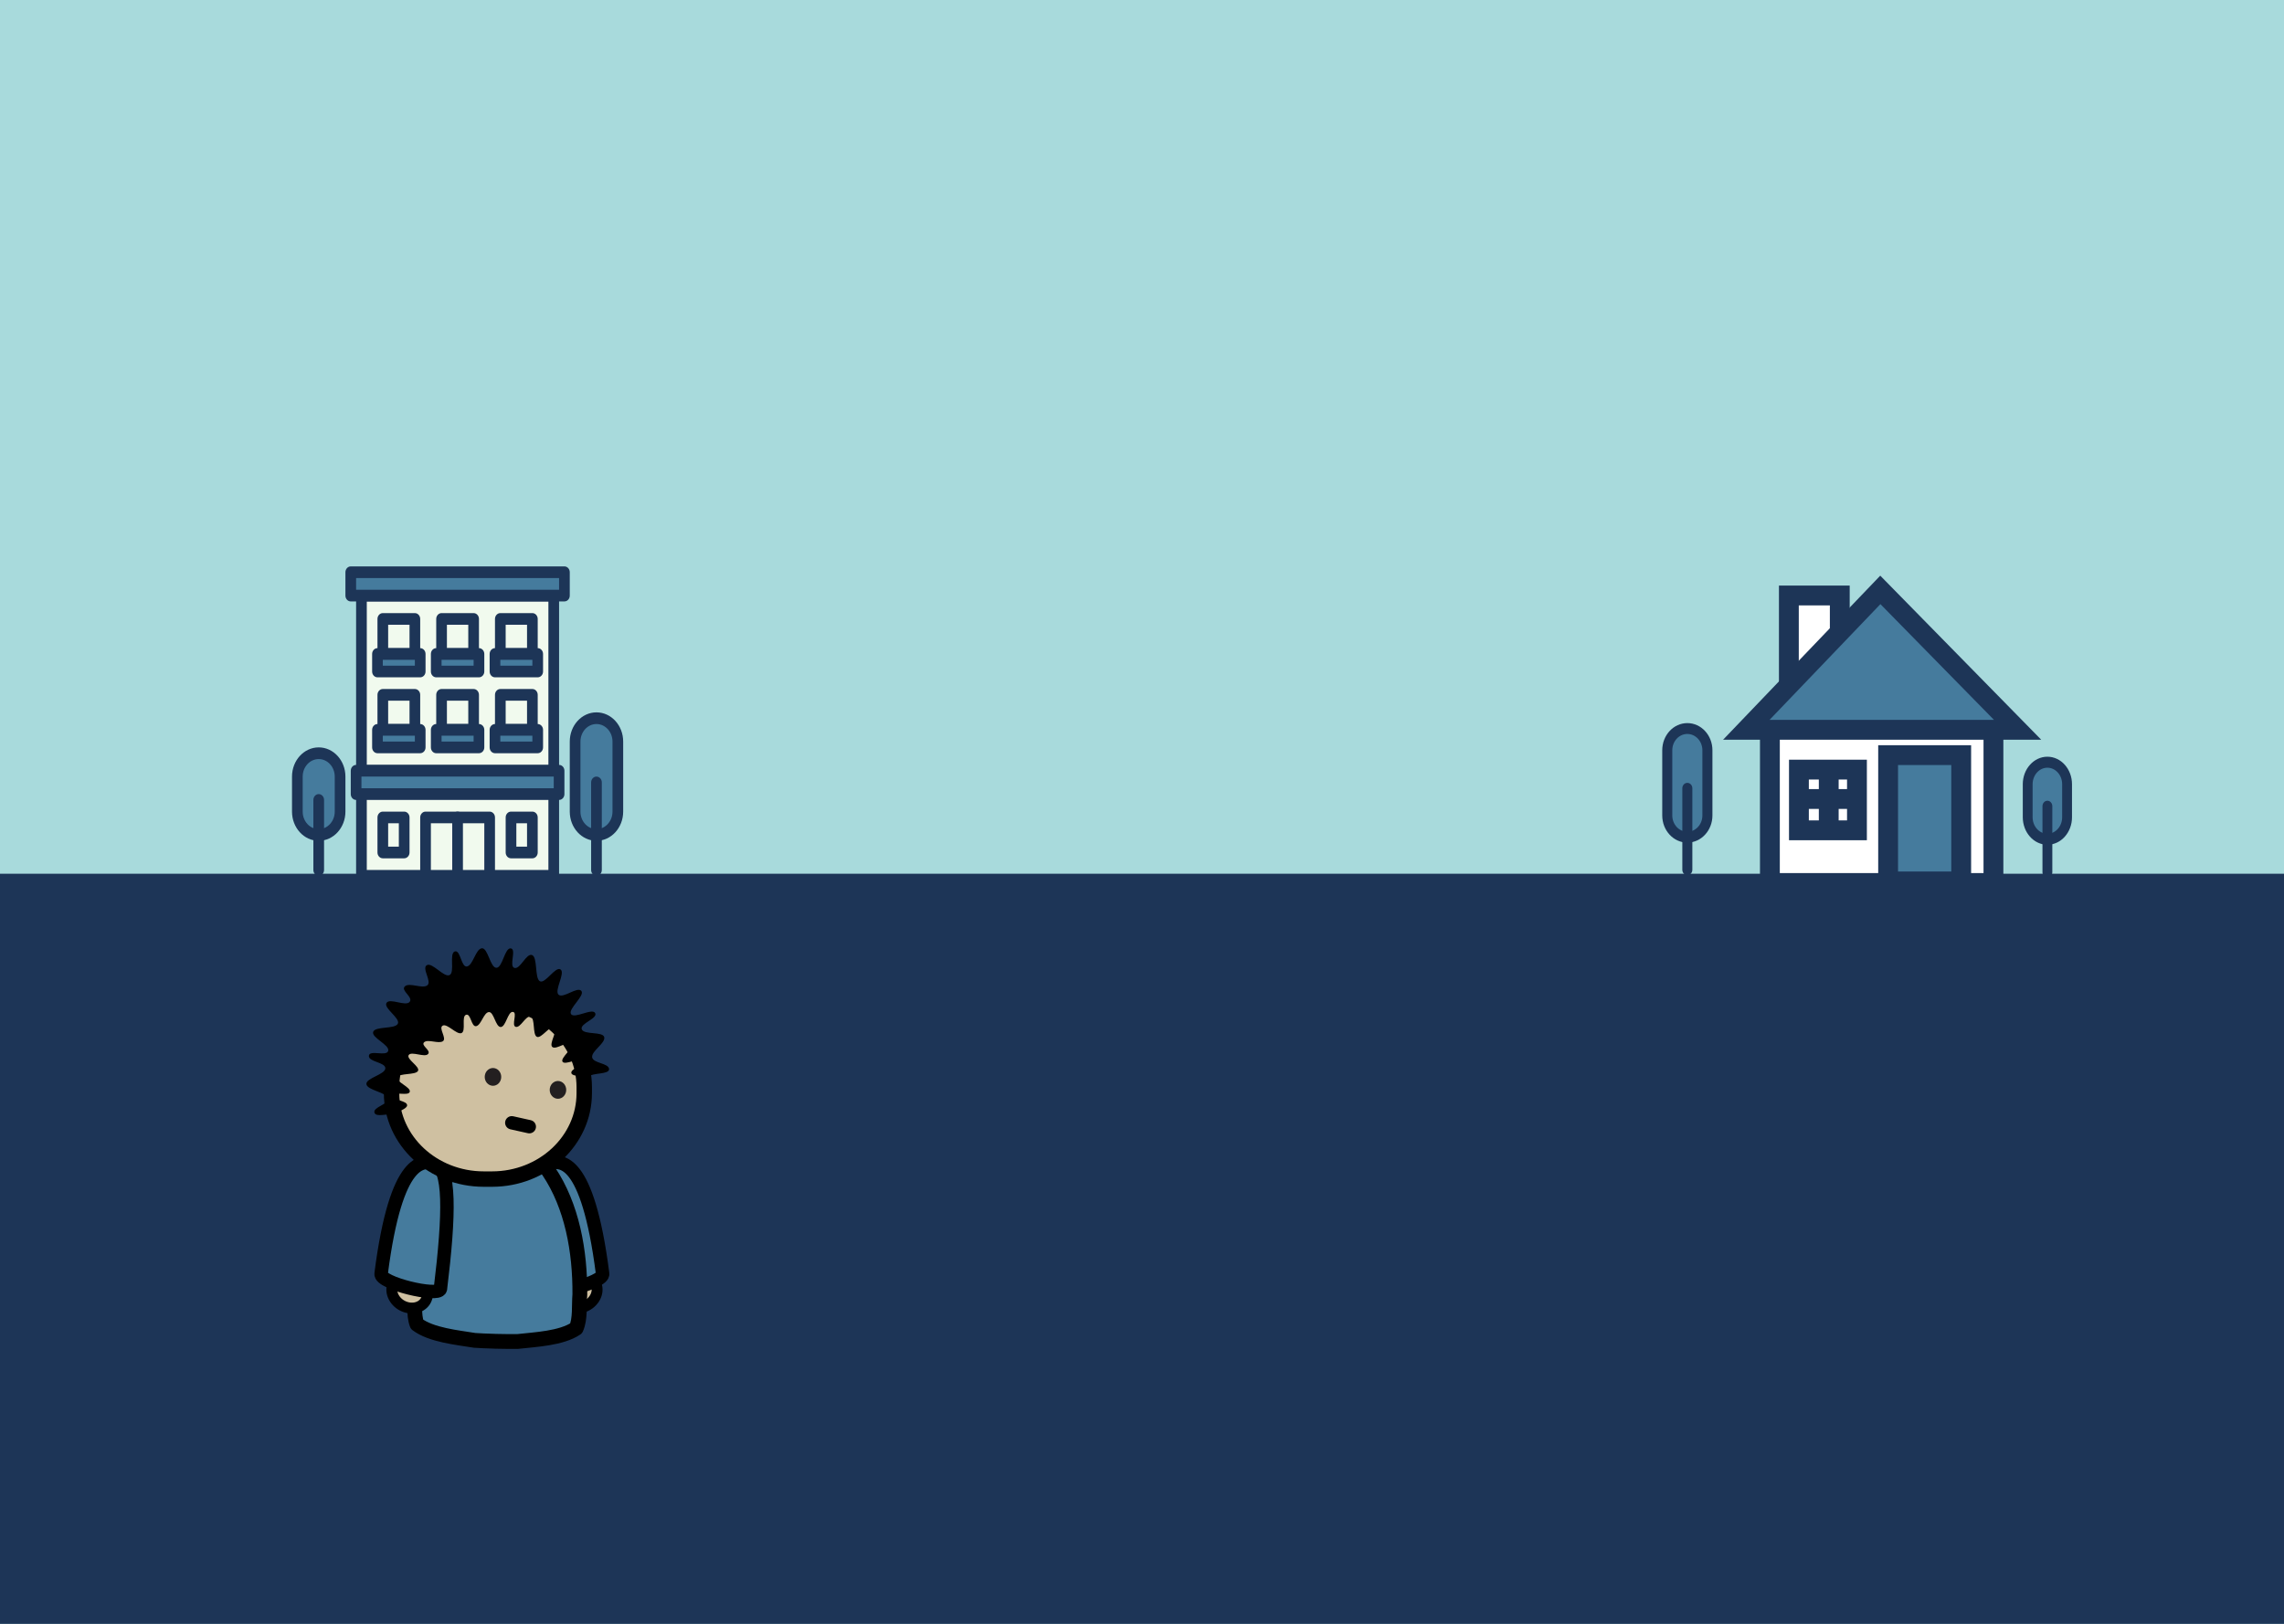 <svg width="1440" height="1024" viewBox="0 0 1440 1024" fill="none" xmlns="http://www.w3.org/2000/svg">
<rect width="1440" height="1024" fill="#1E1E1E"/>
<g clip-path="url(#clip0_0_1)">
<rect width="1440" height="1024" fill="#A8DADC"/>
<g clip-path="url(#clip1_0_1)">
<mask id="mask0_0_1" style="mask-type:alpha" maskUnits="userSpaceOnUse" x="174" y="313" width="229" height="243">
<path d="M403 313H174V556H403V313Z" fill="#C4C4C4"/>
</mask>
<g mask="url(#mask0_0_1)">
<path d="M396.265 320.364H180.735V556H396.265V320.364Z" fill="#A8DADC"/>
<path d="M227.882 375.591H349.118V486.045H227.882V375.591Z" fill="#F1FAEE"/>
<path fill-rule="evenodd" clip-rule="evenodd" d="M224.515 375.591C224.515 373.558 226.022 371.909 227.882 371.909H349.118C350.978 371.909 352.485 373.558 352.485 375.591V486.046C352.485 488.079 350.978 489.727 349.118 489.727H227.882C226.022 489.727 224.515 488.079 224.515 486.046V375.591ZM231.25 379.273V482.364H345.75V379.273H231.25Z" fill="#1D3557"/>
<path d="M221.147 360.864H355.853V375.591H221.147V360.864Z" fill="#457B9D"/>
<path fill-rule="evenodd" clip-rule="evenodd" d="M217.779 360.864C217.779 358.83 219.287 357.182 221.147 357.182H355.853C357.713 357.182 359.221 358.83 359.221 360.864V375.591C359.221 377.624 357.713 379.273 355.853 379.273H221.147C219.287 379.273 217.779 377.624 217.779 375.591V360.864ZM224.515 364.546V371.909H352.485V364.546H224.515Z" fill="#1D3557"/>
<path d="M241.353 390.318H261.559V412.409H241.353V390.318Z" fill="#F1FAEE"/>
<path fill-rule="evenodd" clip-rule="evenodd" d="M237.985 390.318C237.985 388.285 239.493 386.636 241.353 386.636H261.559C263.419 386.636 264.926 388.285 264.926 390.318V412.409C264.926 414.443 263.419 416.091 261.559 416.091H241.353C239.493 416.091 237.985 414.443 237.985 412.409V390.318ZM244.721 394V408.727H258.191V394H244.721Z" fill="#1D3557"/>
<path d="M237.985 412.409H264.926V423.455H237.985V412.409Z" fill="#457B9D"/>
<path fill-rule="evenodd" clip-rule="evenodd" d="M234.618 412.409C234.618 410.376 236.125 408.727 237.985 408.727H264.926C266.786 408.727 268.294 410.376 268.294 412.409V423.455C268.294 425.488 266.786 427.136 264.926 427.136H237.985C236.125 427.136 234.618 425.488 234.618 423.455V412.409ZM241.353 416.091V419.773H261.559V416.091H241.353Z" fill="#1D3557"/>
<path d="M241.353 438.182H261.559V460.273H241.353V438.182Z" fill="#F1FAEE"/>
<path fill-rule="evenodd" clip-rule="evenodd" d="M237.985 438.182C237.985 436.148 239.493 434.5 241.353 434.5H261.559C263.419 434.5 264.926 436.148 264.926 438.182V460.273C264.926 462.306 263.419 463.955 261.559 463.955H241.353C239.493 463.955 237.985 462.306 237.985 460.273V438.182ZM244.721 441.864V456.591H258.191V441.864H244.721Z" fill="#1D3557"/>
<path d="M237.985 460.273H264.926V471.318H237.985V460.273Z" fill="#457B9D"/>
<path fill-rule="evenodd" clip-rule="evenodd" d="M234.618 460.273C234.618 458.239 236.125 456.591 237.985 456.591H264.926C266.786 456.591 268.294 458.239 268.294 460.273V471.318C268.294 473.352 266.786 475 264.926 475H237.985C236.125 475 234.618 473.352 234.618 471.318V460.273ZM241.353 463.955V467.636H261.559V463.955H241.353Z" fill="#1D3557"/>
<path d="M278.397 390.318H298.603V412.409H278.397V390.318Z" fill="#F1FAEE"/>
<path fill-rule="evenodd" clip-rule="evenodd" d="M275.029 390.318C275.029 388.285 276.537 386.636 278.397 386.636H298.603C300.463 386.636 301.971 388.285 301.971 390.318V412.409C301.971 414.443 300.463 416.091 298.603 416.091H278.397C276.537 416.091 275.029 414.443 275.029 412.409V390.318ZM281.765 394V408.727H295.235V394H281.765Z" fill="#1D3557"/>
<path d="M275.029 412.409H301.971V423.455H275.029V412.409Z" fill="#457B9D"/>
<path fill-rule="evenodd" clip-rule="evenodd" d="M271.662 412.409C271.662 410.376 273.169 408.727 275.029 408.727H301.971C303.831 408.727 305.338 410.376 305.338 412.409V423.455C305.338 425.488 303.831 427.136 301.971 427.136H275.029C273.169 427.136 271.662 425.488 271.662 423.455V412.409ZM278.397 416.091V419.773H298.603V416.091H278.397Z" fill="#1D3557"/>
<path d="M278.397 438.182H298.603V460.273H278.397V438.182Z" fill="#F1FAEE"/>
<path fill-rule="evenodd" clip-rule="evenodd" d="M275.029 438.182C275.029 436.148 276.537 434.5 278.397 434.5H298.603C300.463 434.5 301.971 436.148 301.971 438.182V460.273C301.971 462.306 300.463 463.955 298.603 463.955H278.397C276.537 463.955 275.029 462.306 275.029 460.273V438.182ZM281.765 441.864V456.591H295.235V441.864H281.765Z" fill="#1D3557"/>
<path d="M275.029 460.273H301.971V471.318H275.029V460.273Z" fill="#457B9D"/>
<path fill-rule="evenodd" clip-rule="evenodd" d="M271.662 460.273C271.662 458.239 273.169 456.591 275.029 456.591H301.971C303.831 456.591 305.338 458.239 305.338 460.273V471.318C305.338 473.352 303.831 475 301.971 475H275.029C273.169 475 271.662 473.352 271.662 471.318V460.273ZM278.397 463.955V467.636H298.603V463.955H278.397Z" fill="#1D3557"/>
<path d="M315.441 390.318H335.647V412.409H315.441V390.318Z" fill="#F1FAEE"/>
<path fill-rule="evenodd" clip-rule="evenodd" d="M312.073 390.318C312.073 388.285 313.581 386.636 315.441 386.636H335.647C337.507 386.636 339.015 388.285 339.015 390.318V412.409C339.015 414.443 337.507 416.091 335.647 416.091H315.441C313.581 416.091 312.073 414.443 312.073 412.409V390.318ZM318.809 394V408.727H332.279V394H318.809Z" fill="#1D3557"/>
<path d="M312.073 412.409H339.015V423.455H312.073V412.409Z" fill="#457B9D"/>
<path fill-rule="evenodd" clip-rule="evenodd" d="M308.706 412.409C308.706 410.376 310.214 408.727 312.074 408.727H339.015C340.875 408.727 342.382 410.376 342.382 412.409V423.455C342.382 425.488 340.875 427.136 339.015 427.136H312.074C310.214 427.136 308.706 425.488 308.706 423.455V412.409ZM315.441 416.091V419.773H335.647V416.091H315.441Z" fill="#1D3557"/>
<path d="M315.441 438.182H335.647V460.273H315.441V438.182Z" fill="#F1FAEE"/>
<path fill-rule="evenodd" clip-rule="evenodd" d="M312.073 438.182C312.073 436.148 313.581 434.5 315.441 434.5H335.647C337.507 434.5 339.015 436.148 339.015 438.182V460.273C339.015 462.306 337.507 463.955 335.647 463.955H315.441C313.581 463.955 312.073 462.306 312.073 460.273V438.182ZM318.809 441.864V456.591H332.279V441.864H318.809Z" fill="#1D3557"/>
<path d="M312.073 460.273H339.015V471.318H312.073V460.273Z" fill="#457B9D"/>
<path fill-rule="evenodd" clip-rule="evenodd" d="M308.706 460.273C308.706 458.239 310.214 456.591 312.074 456.591H339.015C340.875 456.591 342.382 458.239 342.382 460.273V471.318C342.382 473.352 340.875 475 339.015 475H312.074C310.214 475 308.706 473.352 308.706 471.318V460.273ZM315.441 463.955V467.636H335.647V463.955H315.441Z" fill="#1D3557"/>
<path d="M224.515 486.046H352.485V500.773H224.515V486.046Z" fill="#457B9D"/>
<path fill-rule="evenodd" clip-rule="evenodd" d="M221.147 486.045C221.147 484.012 222.655 482.364 224.515 482.364H352.485C354.345 482.364 355.853 484.012 355.853 486.045V500.773C355.853 502.806 354.345 504.455 352.485 504.455H224.515C222.655 504.455 221.147 502.806 221.147 500.773V486.045ZM227.882 489.727V497.091H349.118V489.727H227.882Z" fill="#1D3557"/>
<path d="M227.882 500.773H349.118V552.318H227.882V500.773Z" fill="#F1FAEE"/>
<path fill-rule="evenodd" clip-rule="evenodd" d="M224.515 500.773C224.515 498.739 226.022 497.091 227.882 497.091H349.118C350.978 497.091 352.485 498.739 352.485 500.773V552.318C352.485 554.352 350.978 556 349.118 556H227.882C226.022 556 224.515 554.352 224.515 552.318V500.773ZM231.25 504.455V548.636H345.75V504.455H231.25Z" fill="#1D3557"/>
<path d="M241.353 515.5H254.824V537.591H241.353V515.5Z" fill="#F1FAEE"/>
<path fill-rule="evenodd" clip-rule="evenodd" d="M237.985 515.5C237.985 513.467 239.493 511.818 241.353 511.818H254.824C256.683 511.818 258.191 513.467 258.191 515.5V537.591C258.191 539.624 256.683 541.273 254.824 541.273H241.353C239.493 541.273 237.985 539.624 237.985 537.591V515.5ZM244.721 519.182V533.909H251.456V519.182H244.721Z" fill="#1D3557"/>
<path d="M322.176 515.5H335.647V537.591H322.176V515.5Z" fill="#F1FAEE"/>
<path fill-rule="evenodd" clip-rule="evenodd" d="M318.809 515.5C318.809 513.467 320.317 511.818 322.176 511.818H335.647C337.507 511.818 339.015 513.467 339.015 515.5V537.591C339.015 539.624 337.507 541.273 335.647 541.273H322.176C320.317 541.273 318.809 539.624 318.809 537.591V515.5ZM325.544 519.182V533.909H332.279V519.182H325.544Z" fill="#1D3557"/>
<path d="M268.294 515.5H288.5V552.318H268.294V515.5Z" fill="#F1FAEE"/>
<path fill-rule="evenodd" clip-rule="evenodd" d="M264.927 515.5C264.927 513.467 266.434 511.818 268.294 511.818H288.5C290.36 511.818 291.868 513.467 291.868 515.5V552.318C291.868 554.352 290.36 556 288.5 556H268.294C266.434 556 264.927 554.352 264.927 552.318V515.5ZM271.662 519.182V548.636H285.132V519.182H271.662Z" fill="#1D3557"/>
<path d="M288.5 515.5H308.706V552.318H288.5V515.5Z" fill="#F1FAEE"/>
<path fill-rule="evenodd" clip-rule="evenodd" d="M285.132 515.5C285.132 513.467 286.64 511.818 288.5 511.818H308.706C310.566 511.818 312.074 513.467 312.074 515.5V552.318C312.074 554.352 310.566 556 308.706 556H288.5C286.64 556 285.132 554.352 285.132 552.318V515.5ZM291.868 519.182V548.636H305.338V519.182H291.868Z" fill="#1D3557"/>
<path d="M362.588 467.636C362.588 459.503 368.619 452.909 376.059 452.909C383.498 452.909 389.529 459.503 389.529 467.636V511.818C389.529 519.952 383.498 526.545 376.059 526.545C368.619 526.545 362.588 519.952 362.588 511.818V467.636Z" fill="#457B9D"/>
<path fill-rule="evenodd" clip-rule="evenodd" d="M359.221 467.636C359.221 457.469 366.759 449.227 376.059 449.227C385.358 449.227 392.897 457.469 392.897 467.636V511.818C392.897 521.985 385.358 530.227 376.059 530.227C366.759 530.227 359.221 521.985 359.221 511.818V467.636ZM376.059 456.591C370.479 456.591 365.956 461.536 365.956 467.636V511.818C365.956 517.919 370.479 522.864 376.059 522.864C381.639 522.864 386.162 517.919 386.162 511.818V467.636C386.162 461.536 381.639 456.591 376.059 456.591Z" fill="#1D3557"/>
<path fill-rule="evenodd" clip-rule="evenodd" d="M376.059 489.727C377.919 489.727 379.426 491.376 379.426 493.409V548.636C379.426 550.67 377.919 552.318 376.059 552.318C374.199 552.318 372.691 550.67 372.691 548.636V493.409C372.691 491.376 374.199 489.727 376.059 489.727Z" fill="#1D3557"/>
<path d="M187.471 489.727C187.471 481.594 193.502 475 200.941 475C208.381 475 214.412 481.594 214.412 489.727V511.818C214.412 519.952 208.381 526.545 200.941 526.545C193.502 526.545 187.471 519.952 187.471 511.818V489.727Z" fill="#457B9D"/>
<path fill-rule="evenodd" clip-rule="evenodd" d="M184.103 489.727C184.103 479.56 191.642 471.318 200.941 471.318C210.241 471.318 217.779 479.56 217.779 489.727V511.818C217.779 521.985 210.241 530.227 200.941 530.227C191.642 530.227 184.103 521.985 184.103 511.818V489.727ZM200.941 478.682C195.362 478.682 190.838 483.627 190.838 489.727V511.818C190.838 517.919 195.362 522.864 200.941 522.864C206.521 522.864 211.044 517.919 211.044 511.818V489.727C211.044 483.627 206.521 478.682 200.941 478.682Z" fill="#1D3557"/>
<path fill-rule="evenodd" clip-rule="evenodd" d="M200.941 500.773C202.801 500.773 204.309 502.421 204.309 504.455V548.636C204.309 550.67 202.801 552.318 200.941 552.318C199.081 552.318 197.574 550.67 197.574 548.636V504.455C197.574 502.421 199.081 500.773 200.941 500.773Z" fill="#1D3557"/>
</g>
</g>
<path d="M1278.41 494.546C1278.41 486.881 1283.97 480.667 1290.82 480.667C1297.68 480.667 1303.24 486.881 1303.24 494.546V515.364C1303.24 523.029 1297.68 529.243 1290.82 529.243C1283.97 529.243 1278.41 523.029 1278.41 515.364V494.546Z" fill="#457B9D"/>
<path fill-rule="evenodd" clip-rule="evenodd" d="M1275.31 494.546C1275.31 484.964 1282.26 477.197 1290.82 477.197C1299.39 477.197 1306.34 484.964 1306.34 494.546V515.364C1306.34 524.945 1299.39 532.712 1290.82 532.712C1282.26 532.712 1275.31 524.945 1275.31 515.364V494.546ZM1290.82 484.136C1285.68 484.136 1281.51 488.797 1281.51 494.546V515.364C1281.51 521.113 1285.68 525.773 1290.82 525.773C1295.96 525.773 1300.13 521.113 1300.13 515.364V494.546C1300.13 488.797 1295.96 484.136 1290.82 484.136Z" fill="#1D3557"/>
<path fill-rule="evenodd" clip-rule="evenodd" d="M1290.82 504.955C1292.54 504.955 1293.93 506.508 1293.93 508.424V550.061C1293.93 551.977 1292.54 553.53 1290.82 553.53C1289.11 553.53 1287.72 551.977 1287.72 550.061V508.424C1287.72 506.508 1289.11 504.955 1290.82 504.955Z" fill="#1D3557"/>
<path d="M1051.16 473.129C1051.16 465.561 1056.83 459.426 1063.82 459.426C1070.81 459.426 1076.48 465.561 1076.48 473.129V514.239C1076.48 521.807 1070.81 527.942 1063.82 527.942C1056.83 527.942 1051.16 521.807 1051.16 514.239V473.129Z" fill="#457B9D"/>
<path fill-rule="evenodd" clip-rule="evenodd" d="M1048 473.129C1048 463.669 1055.08 456 1063.82 456C1072.56 456 1079.64 463.669 1079.64 473.129V514.239C1079.64 523.699 1072.56 531.368 1063.82 531.368C1055.08 531.368 1048 523.699 1048 514.239V473.129ZM1063.82 462.852C1058.58 462.852 1054.33 467.453 1054.33 473.129V514.239C1054.33 519.915 1058.58 524.516 1063.82 524.516C1069.06 524.516 1073.31 519.915 1073.31 514.239V473.129C1073.31 467.453 1069.06 462.852 1063.82 462.852Z" fill="#1D3557"/>
<path fill-rule="evenodd" clip-rule="evenodd" d="M1063.82 493.684C1065.57 493.684 1066.98 495.218 1066.98 497.11V548.497C1066.98 550.389 1065.57 551.923 1063.82 551.923C1062.07 551.923 1060.66 550.389 1060.66 548.497V497.11C1060.66 495.218 1062.07 493.684 1063.82 493.684Z" fill="#1D3557"/>
<path d="M1159.93 375.526H1127.83V431.174H1159.93V375.526Z" fill="white" stroke="#1D3557" stroke-width="12.5"/>
<path d="M1256.81 453.317H1115.87V556.832H1256.81V453.317Z" fill="white" stroke="#1D3557" stroke-width="12.5"/>
<path d="M1236.48 476.199H1190.41V555.852H1236.48V476.199Z" fill="#457B9D" stroke="#1D3557" stroke-width="12.5"/>
<path d="M1170.76 485.33H1134.17V523.616H1170.76V485.33Z" fill="white" stroke="#1D3557" stroke-width="12.5"/>
<path d="M1152.97 486.325V521.416" stroke="#1D3557" stroke-width="12.5"/>
<path d="M1169.74 503.868H1136.21" stroke="#1D3557" stroke-width="12.5"/>
<path fill-rule="evenodd" clip-rule="evenodd" d="M1101 460.232H1272.05L1185.5 372L1101 460.232Z" fill="#457B9D" stroke="#1D3557" stroke-width="12.5"/>
<rect y="551" width="1440" height="473" fill="#1D3557"/>
</g>
<path fill-rule="evenodd" clip-rule="evenodd" d="M374.66 819.031C371.285 824.184 364.317 826.36 359.096 823.892C353.875 821.424 352.378 815.246 355.753 810.093C359.128 804.94 366.096 802.764 371.317 805.232C376.538 807.7 378.035 813.878 374.66 819.031Z" fill="#CFC0A1" stroke="black" stroke-width="6.857" stroke-linecap="round" stroke-linejoin="round"/>
<path d="M342.552 812.862C343.93 818.067 381.144 809.091 379.922 803.151C370.3 728.073 353.115 732.566 346.649 733.25C336.198 735.687 336.718 765.025 342.552 812.862Z" fill="#457B9D" stroke="black" stroke-width="8.483"/>
<path fill-rule="evenodd" clip-rule="evenodd" d="M316.567 718.855C316.394 718.853 316.221 718.855 316.05 718.855C315.952 718.855 315.854 718.836 315.757 718.836C315.606 718.836 315.452 718.817 315.302 718.817V718.86C303.753 719.296 292.861 727.044 285.437 736.987C269.528 758.156 262.931 786.404 261.699 813.643C261.918 820.643 260.52 829.003 262.902 835.13C271.961 841.932 288.212 843.448 299.27 845.267C302.211 845.496 306.888 845.658 311.966 845.821V845.84C312.5 845.859 313.007 845.861 313.532 845.872C313.585 845.872 313.634 845.873 313.687 845.872C318.766 845.969 323.445 846.045 326.395 845.969C337.533 844.719 353.842 844.038 363.247 837.709C365.947 831.713 364.99 823.293 365.577 816.314C365.777 789.049 360.672 760.501 345.896 738.545C339.004 728.235 328.533 719.94 317.023 718.912V718.85C316.872 718.85 316.718 718.831 316.568 718.831L316.567 718.855Z" fill="#457B9D" stroke="black" stroke-width="9.328" stroke-linecap="round" stroke-linejoin="round"/>
<path fill-rule="evenodd" clip-rule="evenodd" d="M248.826 819.031C252.201 824.184 259.169 826.36 264.39 823.892C269.611 821.424 271.108 815.246 267.733 810.093C264.358 804.94 257.39 802.764 252.169 805.232C246.948 807.7 245.451 813.878 248.826 819.031Z" fill="#CFC0A1" stroke="black" stroke-width="6.857" stroke-linecap="round" stroke-linejoin="round"/>
<path d="M277.659 812.892C276.281 818.097 239.068 809.121 240.29 803.181C249.911 728.103 267.096 732.595 273.562 733.279C284.013 735.716 283.493 765.054 277.659 812.892Z" fill="#457B9D" stroke="black" stroke-width="8.483"/>
<path d="M310.215 631.38H305.009C272.902 631.38 246.874 655.653 246.874 685.596V689.335C246.874 719.278 272.902 743.551 305.009 743.551H310.215C342.323 743.551 368.351 719.278 368.351 689.335V685.596C368.351 655.653 342.323 631.38 310.215 631.38Z" fill="#CFC0A1" stroke="black" stroke-width="9.724" stroke-linecap="round" stroke-linejoin="bevel"/>
<path d="M322.658 708.049L333.713 710.517" stroke="black" stroke-width="8.404" stroke-linecap="round" stroke-linejoin="round"/>
<path d="M315.907 680.249C315.324 683.282 312.571 685.23 309.755 684.601C306.94 683.973 305.13 681.006 305.714 677.973C306.297 674.942 309.052 672.992 311.867 673.62C314.683 674.249 316.49 677.217 315.907 680.249Z" fill="#231F20"/>
<path d="M356.879 688.438C356.296 691.47 353.543 693.419 350.727 692.79C347.912 692.162 346.102 689.195 346.686 686.162C347.269 683.13 350.024 681.18 352.839 681.808C355.656 682.437 357.463 685.406 356.879 688.438Z" fill="#231F20"/>
<path fill-rule="evenodd" clip-rule="evenodd" d="M287.36 599.916C290.448 600.114 290.935 610.23 294.485 609.452C298.273 608.623 299.888 598.472 303.76 598.012C307.632 597.552 309.026 610.269 312.948 610.304C316.869 610.339 318.166 597.617 322.015 598.069C325.864 598.521 320.658 609.385 324.352 610.399C328.045 611.414 331.827 600.909 335.453 602.28C339.08 603.652 336.984 616.828 340.345 618.765C343.705 620.702 350.166 609.195 353.394 611.353C356.622 613.511 349.216 624.731 352.183 627.29C355.151 629.85 363.985 621.913 366.507 624.88C369.027 627.843 357.953 636.262 360.019 639.495C362.085 642.728 373.513 635.412 375.249 638.891C376.985 642.37 365.404 645.414 366.791 649.086C368.178 652.758 380.102 650.295 380.949 654.073C381.797 657.85 372.894 662.75 373.322 666.678C373.751 670.607 383.836 670.329 383.998 674.201C384.145 677.682 373.575 676.409 371.063 678.94L370.059 679.15C366.944 678.341 361.124 678.982 360.275 676.862C359.15 674.055 368.849 671.585 367.432 668.93C366.014 666.274 356.376 672.033 354.68 669.57C352.985 667.107 362.34 660.53 360.263 658.278C358.185 656.026 350.711 662.217 348.257 660.28C345.803 658.344 352.057 649.639 349.382 648.014C346.708 646.389 341.227 655.262 338.44 653.808C335.653 652.354 337.533 642.204 334.519 641.188C331.505 640.171 328.272 648.302 325.199 647.561C322.126 646.819 326.55 638.415 323.342 638.108C320.134 637.8 318.947 647.638 315.675 647.651C312.403 647.67 311.388 637.841 308.152 638.234C304.917 638.627 303.411 646.43 300.243 647.107C297.075 647.782 296.93 638.904 293.84 639.938C290.749 640.972 293.973 650.193 290.968 651.467C287.966 652.747 282.017 645.265 279.117 646.778C276.217 648.291 281.921 654.819 279.22 656.616C276.519 658.412 269.84 655.144 267.444 657.226C265.048 659.308 272.014 662.354 269.867 664.705C267.72 667.056 259.415 662.742 257.68 665.318C255.944 667.896 265.007 672.624 263.529 675.345C262.051 678.066 251.68 676.574 250.502 679.39C249.325 682.207 259.208 685.588 258.348 688.523C257.488 691.457 248.476 687.984 248.109 691.023C247.741 694.063 256.748 694.024 256.68 697.037C256.628 699.307 250.744 700.926 248.007 702.839C244.38 702.054 237.191 704.752 236.112 701.756C234.791 698.086 245.682 696.293 244.649 692.552C243.615 688.812 231.544 687.541 231.016 683.71C230.489 679.879 242.911 677.614 242.952 673.694C242.992 669.774 232.186 669.722 232.584 665.771C232.982 661.82 243.767 666.487 244.757 662.681C245.747 658.876 233.924 654.314 235.296 650.667C236.669 647.02 249.083 649.112 250.817 645.593C252.551 642.075 241.64 635.785 243.684 632.459C245.729 629.132 255.701 634.864 258.242 631.838C260.783 628.812 252.413 624.698 255.256 622.026C258.099 619.355 266.138 623.712 269.351 621.417C272.564 619.122 265.667 610.572 269.122 608.649C272.577 606.725 279.813 616.525 283.397 614.916C286.98 613.305 283.013 601.313 286.703 600.017C286.934 599.94 287.154 599.904 287.361 599.923L287.36 599.916Z" fill="black"/>
<defs>
<clipPath id="clip0_0_1">
<rect width="1440" height="1024" fill="white"/>
</clipPath>
<clipPath id="clip1_0_1">
<rect width="229" height="243" fill="white" transform="translate(174 313)"/>
</clipPath>
</defs>
</svg>
